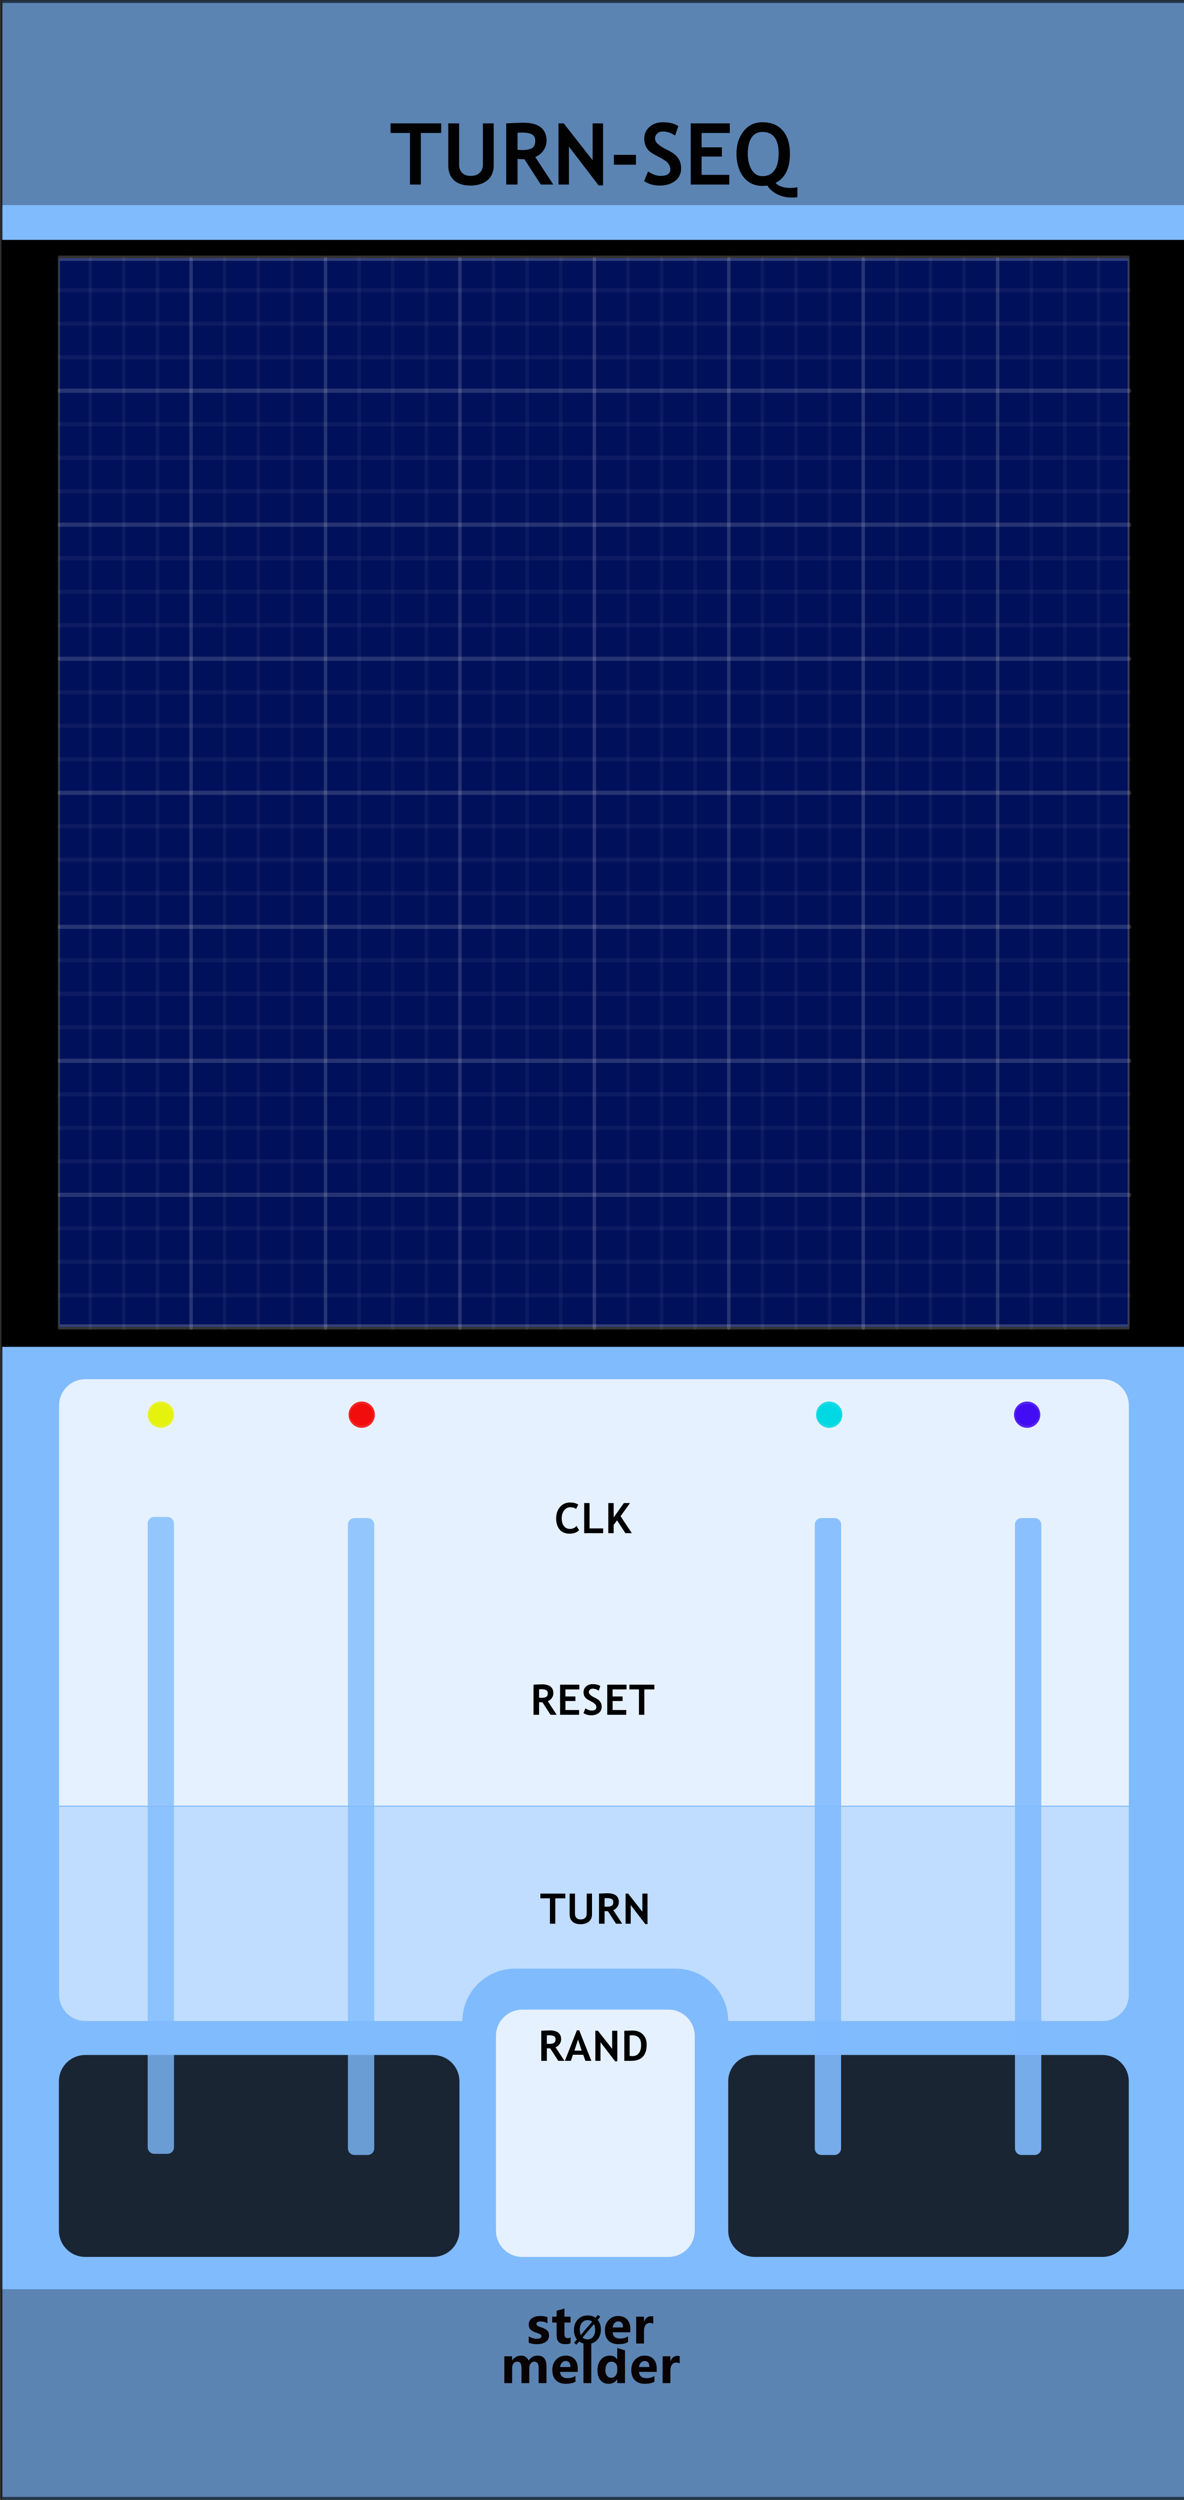 <?xml version="1.0" encoding="UTF-8" standalone="no"?>
<!DOCTYPE svg PUBLIC "-//W3C//DTD SVG 1.1//EN" "http://www.w3.org/Graphics/SVG/1.1/DTD/svg11.dtd">
<svg width="100%" height="100%" viewBox="0 0 180 380" version="1.1" xmlns="http://www.w3.org/2000/svg" xmlns:xlink="http://www.w3.org/1999/xlink" xml:space="preserve" xmlns:serif="http://www.serif.com/" style="fill-rule:evenodd;clip-rule:evenodd;stroke-linecap:round;stroke-linejoin:round;stroke-miterlimit:1.5;">
    <rect x="0" y="0" width="180" height="380" fill="#333333" stroke="none"/>
    <g id="panel" transform="matrix(0.835,0,0,1.043,-803.837,250.623)">
        <g transform="matrix(3.594,0,0,0.959,963,-240.235)">
            <rect x="0" y="0" width="60" height="380" style="fill:rgb(128,187,254);"/>
        </g>
        <g transform="matrix(1.198,0,0,0.959,1034.52,-213.396)">
            <g transform="matrix(13,0,0,13,-0.744,0)">
                <path d="M0.364,-0.603L0.364,0L0.237,0L0.237,-0.603L0.01,-0.603L0.01,-0.715L0.602,-0.715L0.602,-0.603L0.364,-0.603Z" style="fill-rule:nonzero;"/>
            </g>
            <g transform="matrix(13,0,0,13,7.21,0)">
                <path d="M0.073,-0.715L0.2,-0.715L0.2,-0.23C0.2,-0.192 0.212,-0.161 0.235,-0.137C0.259,-0.113 0.291,-0.101 0.332,-0.101C0.378,-0.101 0.414,-0.112 0.439,-0.136C0.465,-0.16 0.478,-0.192 0.478,-0.233L0.478,-0.715L0.604,-0.715L0.604,-0.223C0.604,-0.15 0.58,-0.092 0.531,-0.05C0.481,-0.009 0.415,0.012 0.333,0.012C0.25,0.012 0.186,-0.008 0.141,-0.049C0.096,-0.09 0.073,-0.148 0.073,-0.224L0.073,-0.715Z" style="fill-rule:nonzero;"/>
            </g>
            <g transform="matrix(13,0,0,13,16.02,0)">
                <path d="M0.477,0L0.286,-0.295C0.266,-0.296 0.24,-0.297 0.205,-0.299L0.205,0L0.073,0L0.073,-0.715C0.08,-0.715 0.108,-0.717 0.156,-0.719C0.204,-0.721 0.242,-0.723 0.271,-0.723C0.453,-0.723 0.544,-0.652 0.544,-0.512C0.544,-0.469 0.531,-0.431 0.506,-0.396C0.481,-0.361 0.45,-0.337 0.412,-0.322L0.623,0L0.477,0ZM0.205,-0.605L0.205,-0.406C0.229,-0.404 0.246,-0.403 0.259,-0.403C0.312,-0.403 0.351,-0.411 0.375,-0.426C0.4,-0.441 0.412,-0.47 0.412,-0.513C0.412,-0.548 0.399,-0.573 0.373,-0.587C0.346,-0.601 0.305,-0.608 0.248,-0.608C0.234,-0.608 0.22,-0.607 0.205,-0.605Z" style="fill-rule:nonzero;"/>
            </g>
            <g transform="matrix(13,0,0,13,23.961,0)">
                <path d="M0.542,0.01L0.195,-0.443L0.195,0L0.073,0L0.073,-0.715L0.134,-0.715L0.472,-0.284L0.472,-0.715L0.594,-0.715L0.594,0.01L0.542,0.01Z" style="fill-rule:nonzero;"/>
            </g>
            <g transform="matrix(13,0,0,13,32.638,0)">
                <rect x="0.053" y="-0.347" width="0.258" height="0.115" style="fill-rule:nonzero;"/>
            </g>
            <g transform="matrix(13,0,0,13,37.412,0)">
                <path d="M0.039,-0.04L0.086,-0.153C0.136,-0.118 0.185,-0.101 0.234,-0.101C0.308,-0.101 0.346,-0.127 0.346,-0.179C0.346,-0.203 0.337,-0.226 0.319,-0.249C0.302,-0.271 0.266,-0.295 0.211,-0.323C0.156,-0.351 0.119,-0.373 0.1,-0.391C0.081,-0.409 0.066,-0.43 0.056,-0.454C0.046,-0.479 0.041,-0.506 0.041,-0.535C0.041,-0.59 0.061,-0.636 0.101,-0.673C0.142,-0.709 0.194,-0.728 0.257,-0.728C0.34,-0.728 0.401,-0.712 0.439,-0.681L0.401,-0.572C0.356,-0.604 0.309,-0.62 0.26,-0.62C0.23,-0.62 0.208,-0.612 0.192,-0.596C0.176,-0.581 0.167,-0.561 0.167,-0.536C0.167,-0.495 0.213,-0.452 0.304,-0.408C0.352,-0.385 0.386,-0.363 0.407,-0.344C0.428,-0.324 0.444,-0.301 0.456,-0.275C0.467,-0.248 0.472,-0.219 0.472,-0.187C0.472,-0.129 0.449,-0.081 0.404,-0.044C0.358,-0.007 0.297,0.012 0.22,0.012C0.153,0.012 0.093,-0.005 0.039,-0.04Z" style="fill-rule:nonzero;"/>
            </g>
            <g transform="matrix(13,0,0,13,44.058,0)">
                <path d="M0.2,-0.603L0.2,-0.435L0.437,-0.435L0.437,-0.327L0.2,-0.327L0.2,-0.113L0.524,-0.113L0.524,0L0.073,0L0.073,-0.715L0.53,-0.715L0.53,-0.603L0.2,-0.603Z" style="fill-rule:nonzero;"/>
            </g>
            <g transform="matrix(13,0,0,13,51.453,0)">
                <path d="M0.751,0.148C0.73,0.151 0.708,0.152 0.686,0.152C0.625,0.152 0.57,0.14 0.519,0.115C0.468,0.091 0.428,0.056 0.4,0.012C0.388,0.014 0.368,0.016 0.342,0.016C0.248,0.016 0.174,-0.02 0.12,-0.09C0.066,-0.16 0.039,-0.251 0.039,-0.361C0.039,-0.466 0.067,-0.553 0.122,-0.623C0.177,-0.693 0.25,-0.728 0.342,-0.728C0.445,-0.728 0.524,-0.696 0.58,-0.631C0.636,-0.566 0.664,-0.477 0.664,-0.361C0.664,-0.19 0.608,-0.076 0.496,-0.019C0.532,0.02 0.59,0.04 0.673,0.04C0.703,0.04 0.729,0.036 0.751,0.03L0.751,0.148ZM0.171,-0.361C0.171,-0.286 0.186,-0.224 0.216,-0.173C0.246,-0.123 0.288,-0.098 0.342,-0.098C0.404,-0.098 0.452,-0.121 0.484,-0.167C0.516,-0.213 0.532,-0.278 0.532,-0.361C0.532,-0.53 0.469,-0.615 0.342,-0.615C0.286,-0.615 0.243,-0.592 0.214,-0.547C0.185,-0.502 0.171,-0.44 0.171,-0.361Z" style="fill-rule:nonzero;"/>
            </g>
        </g>
        <g transform="matrix(0.84,0,0,0.84,238.786,16.211)">
            <g transform="matrix(1.198,0,0,0.959,893.633,-224.914)">
                <g transform="matrix(9,0,0,9,64.006,347.267)">
                    <path d="M0.919,0L0.762,0L0.762,-0.308C0.762,-0.391 0.732,-0.432 0.671,-0.432C0.643,-0.432 0.62,-0.42 0.602,-0.395C0.583,-0.369 0.574,-0.339 0.574,-0.303L0.574,0L0.417,0L0.417,-0.312C0.417,-0.392 0.387,-0.432 0.327,-0.432C0.298,-0.432 0.274,-0.42 0.256,-0.396C0.238,-0.372 0.229,-0.341 0.229,-0.301L0.229,0L0.072,0L0.072,-0.54L0.229,-0.54L0.229,-0.456L0.231,-0.456C0.25,-0.486 0.275,-0.51 0.307,-0.528C0.338,-0.545 0.371,-0.553 0.405,-0.553C0.481,-0.553 0.533,-0.519 0.561,-0.451C0.603,-0.519 0.663,-0.553 0.743,-0.553C0.86,-0.553 0.919,-0.481 0.919,-0.335L0.919,0Z" style="fill:rgb(10,1,1);fill-rule:nonzero;"/>
                </g>
                <g transform="matrix(9,0,0,9,72.978,347.267)">
                    <path d="M0.551,-0.226L0.196,-0.226C0.201,-0.142 0.252,-0.1 0.347,-0.1C0.407,-0.1 0.459,-0.115 0.505,-0.144L0.505,-0.028C0.456,-0.001 0.391,0.013 0.312,0.013C0.226,0.013 0.159,-0.011 0.111,-0.06C0.063,-0.108 0.04,-0.176 0.04,-0.262C0.04,-0.348 0.065,-0.419 0.116,-0.472C0.167,-0.526 0.23,-0.553 0.307,-0.553C0.384,-0.553 0.443,-0.53 0.487,-0.484C0.53,-0.437 0.551,-0.374 0.551,-0.292L0.551,-0.226ZM0.404,-0.324C0.404,-0.405 0.372,-0.445 0.306,-0.445C0.279,-0.445 0.255,-0.434 0.234,-0.412C0.214,-0.39 0.201,-0.361 0.195,-0.324L0.404,-0.324Z" style="fill:rgb(10,1,1);fill-rule:nonzero;"/>
                </g>
                <g transform="matrix(9,0,0,9,78.351,347.267)">
                    <rect x="0.069" y="-0.799" width="0.157" height="0.799" style="fill:rgb(10,1,1);fill-rule:nonzero;"/>
                </g>
                <g transform="matrix(9,0,0,9,81.149,347.267)">
                    <path d="M0.593,0L0.436,0L0.436,-0.076L0.433,-0.076C0.395,-0.017 0.339,0.013 0.264,0.013C0.195,0.013 0.141,-0.011 0.1,-0.06C0.06,-0.108 0.04,-0.174 0.04,-0.258C0.04,-0.346 0.062,-0.418 0.108,-0.472C0.153,-0.526 0.212,-0.553 0.286,-0.553C0.356,-0.553 0.405,-0.528 0.433,-0.477L0.436,-0.477L0.438,-0.707L0.593,-0.658L0.593,0ZM0.438,-0.306C0.438,-0.342 0.427,-0.372 0.405,-0.396C0.383,-0.42 0.356,-0.432 0.323,-0.432C0.284,-0.432 0.254,-0.417 0.232,-0.386C0.21,-0.356 0.199,-0.315 0.199,-0.263C0.199,-0.213 0.21,-0.175 0.231,-0.148C0.252,-0.121 0.281,-0.108 0.318,-0.108C0.353,-0.108 0.382,-0.122 0.404,-0.15C0.427,-0.179 0.438,-0.215 0.438,-0.261L0.438,-0.306Z" style="fill:rgb(10,1,1);fill-rule:nonzero;"/>
                </g>
                <g transform="matrix(9,0,0,9,87.265,347.267)">
                    <path d="M0.551,-0.226L0.196,-0.226C0.201,-0.142 0.252,-0.1 0.347,-0.1C0.407,-0.1 0.459,-0.115 0.505,-0.144L0.505,-0.028C0.456,-0.001 0.391,0.013 0.312,0.013C0.226,0.013 0.159,-0.011 0.111,-0.06C0.063,-0.108 0.04,-0.176 0.04,-0.262C0.04,-0.348 0.065,-0.419 0.116,-0.472C0.167,-0.526 0.23,-0.553 0.307,-0.553C0.384,-0.553 0.443,-0.53 0.487,-0.484C0.53,-0.437 0.551,-0.374 0.551,-0.292L0.551,-0.226ZM0.404,-0.324C0.404,-0.405 0.372,-0.445 0.306,-0.445C0.279,-0.445 0.255,-0.434 0.234,-0.412C0.214,-0.39 0.201,-0.361 0.195,-0.324L0.404,-0.324Z" style="fill:rgb(10,1,1);fill-rule:nonzero;"/>
                </g>
                <g transform="matrix(9,0,0,9,92.639,347.267)">
                    <path d="M0.416,-0.397C0.397,-0.408 0.374,-0.414 0.346,-0.414C0.31,-0.414 0.282,-0.4 0.261,-0.373C0.24,-0.345 0.229,-0.308 0.229,-0.26L0.229,0L0.072,0L0.072,-0.54L0.229,-0.54L0.229,-0.438L0.231,-0.438C0.257,-0.512 0.305,-0.549 0.374,-0.549C0.392,-0.549 0.406,-0.547 0.416,-0.543L0.416,-0.397Z" style="fill:rgb(10,1,1);fill-rule:nonzero;"/>
                </g>
            </g>
            <g transform="matrix(1.198,0,0,0.959,893.495,-231.786)">
                <g transform="matrix(9,0,0,9,68.666,347.267)">
                    <path d="M0.058,-0.145C0.112,-0.112 0.165,-0.096 0.216,-0.096C0.281,-0.096 0.314,-0.113 0.314,-0.148C0.314,-0.173 0.287,-0.193 0.233,-0.21C0.166,-0.231 0.12,-0.254 0.095,-0.28C0.07,-0.305 0.058,-0.34 0.058,-0.383C0.058,-0.436 0.079,-0.478 0.122,-0.508C0.165,-0.538 0.221,-0.553 0.291,-0.553C0.34,-0.553 0.388,-0.546 0.434,-0.531L0.434,-0.407C0.392,-0.432 0.346,-0.444 0.295,-0.444C0.27,-0.444 0.25,-0.44 0.235,-0.431C0.22,-0.422 0.212,-0.41 0.212,-0.396C0.212,-0.371 0.235,-0.351 0.28,-0.335C0.329,-0.319 0.366,-0.304 0.39,-0.291C0.415,-0.278 0.434,-0.26 0.447,-0.238C0.459,-0.216 0.466,-0.191 0.466,-0.163C0.466,-0.107 0.444,-0.064 0.399,-0.033C0.354,-0.002 0.295,0.013 0.22,0.013C0.162,0.013 0.107,0.004 0.058,-0.015L0.058,-0.145Z" style="fill:rgb(10,1,1);fill-rule:nonzero;"/>
                </g>
                <g transform="matrix(9,0,0,9,73.244,347.267)">
                    <path d="M0.39,-0.006C0.366,0.007 0.33,0.013 0.282,0.013C0.167,0.013 0.11,-0.047 0.11,-0.167L0.11,-0.422L0.021,-0.422L0.021,-0.54L0.11,-0.54L0.11,-0.659L0.267,-0.704L0.267,-0.54L0.39,-0.54L0.39,-0.422L0.267,-0.422L0.267,-0.195C0.267,-0.137 0.289,-0.108 0.335,-0.108C0.353,-0.108 0.371,-0.114 0.39,-0.124L0.39,-0.006Z" style="fill:rgb(10,1,1);fill-rule:nonzero;"/>
                </g>
                <g transform="matrix(6.6,0,0,6.6,77.105,347.267)">
                    <path d="M0.106,0.032L0.043,-0.021L0.122,-0.115C0.067,-0.183 0.04,-0.268 0.04,-0.368C0.04,-0.487 0.075,-0.584 0.144,-0.658C0.213,-0.732 0.305,-0.769 0.418,-0.769C0.5,-0.769 0.571,-0.748 0.63,-0.706L0.698,-0.785L0.761,-0.733L0.689,-0.65C0.748,-0.581 0.778,-0.493 0.778,-0.384C0.778,-0.266 0.743,-0.17 0.674,-0.097C0.605,-0.023 0.516,0.013 0.406,0.013C0.32,0.013 0.246,-0.011 0.182,-0.059L0.106,0.032ZM0.54,-0.6C0.506,-0.628 0.463,-0.642 0.413,-0.642C0.349,-0.642 0.297,-0.617 0.258,-0.569C0.218,-0.52 0.199,-0.455 0.199,-0.375C0.199,-0.319 0.208,-0.273 0.227,-0.234L0.54,-0.6ZM0.275,-0.165C0.311,-0.131 0.356,-0.114 0.409,-0.114C0.473,-0.114 0.524,-0.137 0.563,-0.184C0.601,-0.231 0.62,-0.294 0.62,-0.374C0.62,-0.435 0.61,-0.488 0.588,-0.533L0.275,-0.165Z" style="fill-rule:nonzero;"/>
                </g>
                <g transform="matrix(9,0,0,9,82.605,347.267)">
                    <path d="M0.551,-0.226L0.196,-0.226C0.201,-0.142 0.252,-0.1 0.347,-0.1C0.407,-0.1 0.459,-0.115 0.505,-0.144L0.505,-0.028C0.456,-0.001 0.391,0.013 0.312,0.013C0.226,0.013 0.159,-0.011 0.111,-0.06C0.063,-0.108 0.04,-0.176 0.04,-0.262C0.04,-0.348 0.065,-0.419 0.116,-0.472C0.167,-0.526 0.23,-0.553 0.307,-0.553C0.384,-0.553 0.443,-0.53 0.487,-0.484C0.53,-0.437 0.551,-0.374 0.551,-0.292L0.551,-0.226ZM0.404,-0.324C0.404,-0.405 0.372,-0.445 0.306,-0.445C0.279,-0.445 0.255,-0.434 0.234,-0.412C0.214,-0.39 0.201,-0.361 0.195,-0.324L0.404,-0.324Z" style="fill:rgb(10,1,1);fill-rule:nonzero;"/>
                </g>
                <g transform="matrix(9,0,0,9,87.979,347.267)">
                    <path d="M0.416,-0.397C0.397,-0.408 0.374,-0.414 0.346,-0.414C0.31,-0.414 0.282,-0.4 0.261,-0.373C0.24,-0.345 0.229,-0.308 0.229,-0.26L0.229,0L0.072,0L0.072,-0.54L0.229,-0.54L0.229,-0.438L0.231,-0.438C0.257,-0.512 0.305,-0.549 0.374,-0.549C0.392,-0.549 0.406,-0.547 0.416,-0.543L0.416,-0.397Z" style="fill:rgb(10,1,1);fill-rule:nonzero;"/>
                </g>
            </g>
        </g>
        <g transform="matrix(1.275,0,0,1.818,1001.3,-538.329)">
            <rect x="-30.034" y="347.456" width="169.102" height="16.91" style="fill:rgb(4,4,4);fill-opacity:0.3;"/>
        </g>
        <g transform="matrix(1.275,0,0,1.763,1001.3,-852.772)">
            <rect x="-30.034" y="347.456" width="169.102" height="16.91" style="fill:rgb(4,4,4);fill-opacity:0.3;"/>
        </g>
        <g transform="matrix(9.628,0,0,25.566,603.026,-292.473)">
            <rect x="37.388" y="2.043" width="22.397" height="14.247" style="fill:none;stroke:black;stroke-opacity:0.6;stroke-width:0.03px;"/>
        </g>
        <g transform="matrix(1.072,0,0,1.099,1089.79,-3.357)">
            <path d="M73.138,60.413C73.138,58.487 71.134,56.924 68.666,56.924L9.578,56.924C7.11,56.924 5.107,58.487 5.107,60.413L5.107,80.215C5.107,82.14 7.11,83.704 9.578,83.704L68.666,83.704C71.134,83.704 73.138,82.14 73.138,80.215L73.138,60.413Z" style="fill-opacity:0.8;"/>
        </g>
        <g transform="matrix(1.072,0,0,1.099,967.928,-3.357)">
            <path d="M73.138,60.413C73.138,58.487 71.134,56.924 68.666,56.924L9.578,56.924C7.11,56.924 5.107,58.487 5.107,60.413L5.107,80.215C5.107,82.14 7.11,83.704 9.578,83.704L68.666,83.704C71.134,83.704 73.138,82.14 73.138,80.215L73.138,60.413Z" style="fill-opacity:0.8;"/>
        </g>
        <g transform="matrix(2.863,0,0,2.321,958.813,-171.411)">
            <path d="M73.138,58.575C73.138,57.664 72.388,56.924 71.464,56.924L6.781,56.924C5.857,56.924 5.107,57.664 5.107,58.575L5.107,83.704L73.138,83.704L73.138,58.575Z" style="fill:white;fill-opacity:0.8;"/>
        </g>
        <g transform="matrix(0.532,0,0,1.346,1050.26,-24.03)">
            <path d="M73.138,59.773C73.138,58.2 69.099,56.924 64.125,56.924L14.12,56.924C9.145,56.924 5.107,58.2 5.107,59.773L5.107,80.855C5.107,82.427 9.145,83.704 14.12,83.704L64.125,83.704C69.099,83.704 73.138,82.427 73.138,80.855L73.138,59.773Z" style="fill:white;fill-opacity:0.8;"/>
        </g>
        <g transform="matrix(1.198,0,0,0.959,963,-240.235)">
            <path d="M171.291,274.508L171.291,303.076C171.291,305.284 169.498,307.076 167.291,307.076L110.403,307.076C110.382,302.679 106.806,299.115 102.403,299.115L77.995,299.115C73.593,299.115 70.017,302.679 69.996,307.076L12.709,307.076C10.502,307.076 8.709,305.284 8.709,303.076L8.709,274.508L171.291,274.508Z" style="fill:white;fill-opacity:0.5;"/>
        </g>
        <g transform="matrix(1.054,0,0,0.782,948.978,-246.628)">
            <rect x="13.307" y="52.812" width="204.647" height="206.298"/>
        </g>
        <g transform="matrix(2.863,0,0,5.816,958.78,-533.727)">
            <rect x="5.107" y="56.924" width="68.031" height="26.78" style="fill:rgb(0,16,90);stroke:white;stroke-opacity:0.2;stroke-width:0.13px;stroke-linecap:butt;stroke-miterlimit:1.414;"/>
        </g>
        <g transform="matrix(0.672,0,0,0.645,864.26,-233.077)">
            <path d="M162.555,167.946L452.499,167.946" style="fill:none;stroke:white;stroke-opacity:0.15;stroke-width:0.95px;stroke-linecap:butt;"/>
        </g>
        <g transform="matrix(0.672,0,0,0.645,864.26,-237.96)">
            <path d="M162.555,167.946L452.499,167.946" style="fill:none;stroke:white;stroke-opacity:0.05;stroke-width:0.95px;stroke-linecap:butt;"/>
        </g>
        <g transform="matrix(0.672,0,0,0.645,864.26,-247.725)">
            <path d="M162.555,167.946L452.499,167.946" style="fill:none;stroke:white;stroke-opacity:0.05;stroke-width:0.95px;stroke-linecap:butt;"/>
        </g>
        <g transform="matrix(0.672,0,0,0.645,864.26,-257.491)">
            <path d="M162.555,167.946L452.499,167.946" style="fill:none;stroke:white;stroke-opacity:0.05;stroke-width:0.95px;stroke-linecap:butt;"/>
        </g>
        <g transform="matrix(0.672,0,0,0.645,864.26,-267.256)">
            <path d="M162.555,167.946L452.499,167.946" style="fill:none;stroke:white;stroke-opacity:0.05;stroke-width:0.95px;stroke-linecap:butt;"/>
        </g>
        <g transform="matrix(0.672,0,0,0.645,864.26,-277.022)">
            <path d="M162.555,167.946L452.499,167.946" style="fill:none;stroke:white;stroke-opacity:0.05;stroke-width:0.95px;stroke-linecap:butt;"/>
        </g>
        <g transform="matrix(0.672,0,0,0.645,864.26,-286.787)">
            <path d="M162.555,167.946L452.499,167.946" style="fill:none;stroke:white;stroke-opacity:0.05;stroke-width:0.95px;stroke-linecap:butt;"/>
        </g>
        <g transform="matrix(0.672,0,0,0.645,864.26,-296.553)">
            <path d="M162.555,167.946L452.499,167.946" style="fill:none;stroke:white;stroke-opacity:0.05;stroke-width:0.95px;stroke-linecap:butt;"/>
        </g>
        <g transform="matrix(0.672,0,0,0.645,864.26,-306.318)">
            <path d="M162.555,167.946L452.499,167.946" style="fill:none;stroke:white;stroke-opacity:0.05;stroke-width:0.95px;stroke-linecap:butt;"/>
        </g>
        <g transform="matrix(0.672,0,0,0.645,864.26,-228.194)">
            <path d="M162.555,167.946L452.499,167.946" style="fill:none;stroke:white;stroke-opacity:0.05;stroke-width:0.95px;stroke-linecap:butt;"/>
        </g>
        <g transform="matrix(0.672,0,0,0.645,864.26,-218.429)">
            <path d="M162.555,167.946L452.499,167.946" style="fill:none;stroke:white;stroke-opacity:0.05;stroke-width:0.95px;stroke-linecap:butt;"/>
        </g>
        <g transform="matrix(0.672,0,0,0.645,864.26,-208.664)">
            <path d="M162.555,167.946L452.499,167.946" style="fill:none;stroke:white;stroke-opacity:0.05;stroke-width:0.95px;stroke-linecap:butt;"/>
        </g>
        <g transform="matrix(0.672,0,0,0.645,864.26,-198.898)">
            <path d="M162.555,167.946L452.499,167.946" style="fill:none;stroke:white;stroke-opacity:0.05;stroke-width:0.95px;stroke-linecap:butt;"/>
        </g>
        <g transform="matrix(0.672,0,0,0.645,864.26,-189.133)">
            <path d="M162.555,167.946L452.499,167.946" style="fill:none;stroke:white;stroke-opacity:0.05;stroke-width:0.95px;stroke-linecap:butt;"/>
        </g>
        <g transform="matrix(0.672,0,0,0.645,864.26,-179.367)">
            <path d="M162.555,167.946L452.499,167.946" style="fill:none;stroke:white;stroke-opacity:0.05;stroke-width:0.95px;stroke-linecap:butt;"/>
        </g>
        <g transform="matrix(0.672,0,0,0.645,864.26,-169.602)">
            <path d="M162.555,167.946L452.499,167.946" style="fill:none;stroke:white;stroke-opacity:0.05;stroke-width:0.95px;stroke-linecap:butt;"/>
        </g>
        <g transform="matrix(0.672,0,0,0.645,864.26,-159.836)">
            <path d="M162.555,167.946L452.499,167.946" style="fill:none;stroke:white;stroke-opacity:0.05;stroke-width:0.95px;stroke-linecap:butt;"/>
        </g>
        <g transform="matrix(0.672,0,0,0.645,864.26,-213.546)">
            <path d="M162.555,167.946L452.499,167.946" style="fill:none;stroke:white;stroke-opacity:0.15;stroke-width:0.95px;stroke-linecap:butt;"/>
        </g>
        <g transform="matrix(0.672,0,0,0.645,864.26,-194.015)">
            <path d="M162.555,167.946L452.499,167.946" style="fill:none;stroke:white;stroke-opacity:0.15;stroke-width:0.95px;stroke-linecap:butt;"/>
        </g>
        <g transform="matrix(0.672,0,0,0.645,864.26,-203.781)">
            <path d="M162.555,167.946L452.499,167.946" style="fill:none;stroke:white;stroke-opacity:0.05;stroke-width:0.95px;stroke-linecap:butt;"/>
        </g>
        <g transform="matrix(0.672,0,0,0.645,864.26,-223.312)">
            <path d="M162.555,167.946L452.499,167.946" style="fill:none;stroke:white;stroke-opacity:0.05;stroke-width:0.95px;stroke-linecap:butt;"/>
        </g>
        <g transform="matrix(0.672,0,0,0.645,864.26,-242.843)">
            <path d="M162.555,167.946L452.499,167.946" style="fill:none;stroke:white;stroke-opacity:0.05;stroke-width:0.95px;stroke-linecap:butt;"/>
        </g>
        <g transform="matrix(0.672,0,0,0.645,864.26,-262.374)">
            <path d="M162.555,167.946L452.499,167.946" style="fill:none;stroke:white;stroke-opacity:0.05;stroke-width:0.95px;stroke-linecap:butt;"/>
        </g>
        <g transform="matrix(0.672,0,0,0.645,864.26,-281.904)">
            <path d="M162.555,167.946L452.499,167.946" style="fill:none;stroke:white;stroke-opacity:0.05;stroke-width:0.95px;stroke-linecap:butt;"/>
        </g>
        <g transform="matrix(0.672,0,0,0.645,864.26,-301.435)">
            <path d="M162.555,167.946L452.499,167.946" style="fill:none;stroke:white;stroke-opacity:0.05;stroke-width:0.95px;stroke-linecap:butt;"/>
        </g>
        <g transform="matrix(0.672,0,0,0.645,864.26,-164.719)">
            <path d="M162.555,167.946L452.499,167.946" style="fill:none;stroke:white;stroke-opacity:0.05;stroke-width:0.95px;stroke-linecap:butt;"/>
        </g>
        <g transform="matrix(0.672,0,0,0.645,864.26,-184.25)">
            <path d="M162.555,167.946L452.499,167.946" style="fill:none;stroke:white;stroke-opacity:0.05;stroke-width:0.95px;stroke-linecap:butt;"/>
        </g>
        <g transform="matrix(0.672,0,0,0.645,864.26,-174.485)">
            <path d="M162.555,167.946L452.499,167.946" style="fill:none;stroke:white;stroke-opacity:0.15;stroke-width:0.95px;stroke-linecap:butt;"/>
        </g>
        <g transform="matrix(0.672,0,0,0.645,864.26,-252.608)">
            <path d="M162.555,167.946L452.499,167.946" style="fill:none;stroke:white;stroke-opacity:0.15;stroke-width:0.95px;stroke-linecap:butt;"/>
        </g>
        <g transform="matrix(0.672,0,0,0.645,864.26,-272.139)">
            <path d="M162.555,167.946L452.499,167.946" style="fill:none;stroke:white;stroke-opacity:0.15;stroke-width:0.95px;stroke-linecap:butt;"/>
        </g>
        <g transform="matrix(0.672,0,0,0.645,864.26,-291.67)">
            <path d="M162.555,167.946L452.499,167.946" style="fill:none;stroke:white;stroke-opacity:0.15;stroke-width:0.95px;stroke-linecap:butt;"/>
        </g>
        <g transform="matrix(0.672,0,0,0.645,867.04,-293.867)">
            <path d="M294.25,141.591L294.25,383.101" style="fill:none;stroke:white;stroke-opacity:0.05;stroke-width:0.95px;stroke-linecap:butt;"/>
        </g>
        <g transform="matrix(0.672,0,0,0.645,879.278,-293.867)">
            <path d="M294.25,141.591L294.25,383.101" style="fill:none;stroke:white;stroke-opacity:0.05;stroke-width:0.95px;stroke-linecap:butt;"/>
        </g>
        <g transform="matrix(0.672,0,0,0.645,903.754,-293.867)">
            <path d="M294.25,141.591L294.25,383.101" style="fill:none;stroke:white;stroke-opacity:0.05;stroke-width:0.95px;stroke-linecap:butt;"/>
        </g>
        <g transform="matrix(0.672,0,0,0.645,928.229,-293.867)">
            <path d="M294.25,141.591L294.25,383.101" style="fill:none;stroke:white;stroke-opacity:0.05;stroke-width:0.95px;stroke-linecap:butt;"/>
        </g>
        <g transform="matrix(0.672,0,0,0.645,952.705,-293.867)">
            <path d="M294.25,141.591L294.25,383.101" style="fill:none;stroke:white;stroke-opacity:0.05;stroke-width:0.95px;stroke-linecap:butt;"/>
        </g>
        <g transform="matrix(0.672,0,0,0.645,854.802,-293.867)">
            <path d="M294.25,141.591L294.25,383.101" style="fill:none;stroke:white;stroke-opacity:0.05;stroke-width:0.95px;stroke-linecap:butt;"/>
        </g>
        <g transform="matrix(0.672,0,0,0.645,830.326,-293.867)">
            <path d="M294.25,141.591L294.25,383.101" style="fill:none;stroke:white;stroke-opacity:0.05;stroke-width:0.95px;stroke-linecap:butt;"/>
        </g>
        <g transform="matrix(0.672,0,0,0.645,805.85,-293.867)">
            <path d="M294.25,141.591L294.25,383.101" style="fill:none;stroke:white;stroke-opacity:0.05;stroke-width:0.95px;stroke-linecap:butt;"/>
        </g>
        <g transform="matrix(0.672,0,0,0.645,781.374,-293.867)">
            <path d="M294.25,141.591L294.25,383.101" style="fill:none;stroke:white;stroke-opacity:0.05;stroke-width:0.95px;stroke-linecap:butt;"/>
        </g>
        <g transform="matrix(0.672,0,0,0.645,891.516,-293.867)">
            <path d="M294.25,141.591L294.25,383.101" style="fill:none;stroke:white;stroke-opacity:0.05;stroke-width:0.95px;stroke-linecap:butt;"/>
        </g>
        <g transform="matrix(0.672,0,0,0.645,915.992,-293.867)">
            <path d="M294.25,141.591L294.25,383.101" style="fill:none;stroke:white;stroke-opacity:0.05;stroke-width:0.95px;stroke-linecap:butt;"/>
        </g>
        <g transform="matrix(0.672,0,0,0.645,940.467,-293.863)">
            <path d="M294.25,141.591L294.25,383.101" style="fill:none;stroke:white;stroke-opacity:0.05;stroke-width:0.95px;stroke-linecap:butt;"/>
        </g>
        <g transform="matrix(0.672,0,0,0.645,793.612,-293.863)">
            <path d="M294.25,141.591L294.25,383.101" style="fill:none;stroke:white;stroke-opacity:0.05;stroke-width:0.95px;stroke-linecap:butt;"/>
        </g>
        <g transform="matrix(0.672,0,0,0.645,842.564,-293.867)">
            <path d="M294.25,141.591L294.25,383.101" style="fill:none;stroke:white;stroke-opacity:0.05;stroke-width:0.95px;stroke-linecap:butt;"/>
        </g>
        <g transform="matrix(0.672,0,0,0.645,818.088,-293.867)">
            <path d="M294.25,141.591L294.25,383.101" style="fill:none;stroke:white;stroke-opacity:0.05;stroke-width:0.95px;stroke-linecap:butt;"/>
        </g>
        <g transform="matrix(0.672,0,0,0.645,873.159,-293.867)">
            <path d="M294.25,141.591L294.25,383.101" style="fill:none;stroke:white;stroke-opacity:0.15;stroke-width:0.95px;stroke-linecap:butt;"/>
        </g>
        <g transform="matrix(0.672,0,0,0.645,885.397,-293.867)">
            <path d="M294.25,141.591L294.25,383.101" style="fill:none;stroke:white;stroke-opacity:0.05;stroke-width:0.95px;stroke-linecap:butt;"/>
        </g>
        <g transform="matrix(0.672,0,0,0.645,909.873,-293.867)">
            <path d="M294.25,141.591L294.25,383.101" style="fill:none;stroke:white;stroke-opacity:0.05;stroke-width:0.95px;stroke-linecap:butt;"/>
        </g>
        <g transform="matrix(0.672,0,0,0.645,934.348,-293.867)">
            <path d="M294.25,141.591L294.25,383.101" style="fill:none;stroke:white;stroke-opacity:0.05;stroke-width:0.95px;stroke-linecap:butt;"/>
        </g>
        <g transform="matrix(0.672,0,0,0.645,958.824,-293.867)">
            <path d="M294.25,141.591L294.25,383.101" style="fill:none;stroke:white;stroke-opacity:0.05;stroke-width:0.95px;stroke-linecap:butt;"/>
        </g>
        <g transform="matrix(0.672,0,0,0.645,964.943,-293.867)">
            <path d="M294.25,141.591L294.25,383.101" style="fill:none;stroke:white;stroke-opacity:0.05;stroke-width:0.95px;stroke-linecap:butt;"/>
        </g>
        <g transform="matrix(0.672,0,0,0.645,860.921,-293.867)">
            <path d="M294.25,141.591L294.25,383.101" style="fill:none;stroke:white;stroke-opacity:0.05;stroke-width:0.95px;stroke-linecap:butt;"/>
        </g>
        <g transform="matrix(0.672,0,0,0.645,836.445,-293.867)">
            <path d="M294.25,141.591L294.25,383.101" style="fill:none;stroke:white;stroke-opacity:0.05;stroke-width:0.95px;stroke-linecap:butt;"/>
        </g>
        <g transform="matrix(0.672,0,0,0.645,811.969,-293.867)">
            <path d="M294.25,141.591L294.25,383.101" style="fill:none;stroke:white;stroke-opacity:0.05;stroke-width:0.95px;stroke-linecap:butt;"/>
        </g>
        <g transform="matrix(0.672,0,0,0.645,787.493,-293.867)">
            <path d="M294.25,141.591L294.25,383.101" style="fill:none;stroke:white;stroke-opacity:0.05;stroke-width:0.95px;stroke-linecap:butt;"/>
        </g>
        <g transform="matrix(0.672,0,0,0.645,897.635,-293.867)">
            <path d="M294.25,141.591L294.25,383.101" style="fill:none;stroke:white;stroke-opacity:0.15;stroke-width:0.95px;stroke-linecap:butt;"/>
        </g>
        <g transform="matrix(0.672,0,0,0.645,922.11,-293.867)">
            <path d="M294.25,141.591L294.25,383.101" style="fill:none;stroke:white;stroke-opacity:0.15;stroke-width:0.95px;stroke-linecap:butt;"/>
        </g>
        <g transform="matrix(0.672,0,0,0.645,946.586,-293.863)">
            <path d="M294.25,141.591L294.25,383.101" style="fill:none;stroke:white;stroke-opacity:0.15;stroke-width:0.95px;stroke-linecap:butt;"/>
        </g>
        <g transform="matrix(0.672,0,0,0.645,799.731,-293.863)">
            <path d="M294.25,141.591L294.25,383.101" style="fill:none;stroke:white;stroke-opacity:0.15;stroke-width:0.95px;stroke-linecap:butt;"/>
        </g>
        <g transform="matrix(0.672,0,0,0.645,848.683,-293.867)">
            <path d="M294.25,141.591L294.25,383.101" style="fill:none;stroke:white;stroke-opacity:0.15;stroke-width:0.95px;stroke-linecap:butt;"/>
        </g>
        <g transform="matrix(0.672,0,0,0.645,824.207,-293.867)">
            <path d="M294.25,141.591L294.25,383.101" style="fill:none;stroke:white;stroke-opacity:0.15;stroke-width:0.95px;stroke-linecap:butt;"/>
        </g>
        <g transform="matrix(1.675,0,0,0.356,951.034,-42.58)">
            <path d="M25.865,68.325C25.865,66.84 25.544,65.635 25.149,65.635L23.719,65.635C23.324,65.635 23.004,66.84 23.004,68.325L23.004,323.688C23.004,325.172 23.324,326.377 23.719,326.377L25.149,326.377C25.544,326.377 25.865,325.172 25.865,323.688L25.865,68.325Z" style="fill:rgb(128,187,254);fill-opacity:0.8;"/>
        </g>
        <g transform="matrix(1.675,0,0,0.356,1108.94,-42.413)">
            <path d="M25.865,68.325C25.865,66.84 25.544,65.635 25.149,65.635L23.719,65.635C23.324,65.635 23.004,66.84 23.004,68.325L23.004,323.688C23.004,325.172 23.324,326.377 23.719,326.377L25.149,326.377C25.544,326.377 25.865,325.172 25.865,323.688L25.865,68.325Z" style="fill:rgb(128,187,254);fill-opacity:0.9;"/>
        </g>
        <g transform="matrix(1.675,0,0,0.356,987.489,-42.413)">
            <path d="M25.865,68.325C25.865,66.84 25.544,65.635 25.149,65.635L23.719,65.635C23.324,65.635 23.004,66.84 23.004,68.325L23.004,323.688C23.004,325.172 23.324,326.377 23.719,326.377L25.149,326.377C25.544,326.377 25.865,325.172 25.865,323.688L25.865,68.325Z" style="fill:rgb(128,187,254);fill-opacity:0.8;"/>
        </g>
        <g transform="matrix(1.675,0,0,0.356,1072.49,-42.413)">
            <path d="M25.865,68.325C25.865,66.84 25.544,65.635 25.149,65.635L23.719,65.635C23.324,65.635 23.004,66.84 23.004,68.325L23.004,323.688C23.004,325.172 23.324,326.377 23.719,326.377L25.149,326.377C25.544,326.377 25.865,325.172 25.865,323.688L25.865,68.325Z" style="fill:rgb(128,187,254);fill-opacity:0.9;"/>
        </g>
        <g transform="matrix(1.198,0,0,0.959,1021.17,-40.142)">
            <g transform="matrix(6.4,0,0,6.4,31.792,51.892)">
                <path d="M0.477,0L0.286,-0.295C0.266,-0.296 0.24,-0.297 0.205,-0.299L0.205,0L0.073,0L0.073,-0.715C0.08,-0.715 0.108,-0.717 0.156,-0.719C0.204,-0.721 0.242,-0.723 0.271,-0.723C0.453,-0.723 0.544,-0.652 0.544,-0.512C0.544,-0.469 0.531,-0.431 0.506,-0.396C0.481,-0.361 0.45,-0.337 0.412,-0.322L0.623,0L0.477,0ZM0.205,-0.605L0.205,-0.406C0.229,-0.404 0.246,-0.403 0.259,-0.403C0.312,-0.403 0.351,-0.411 0.375,-0.426C0.4,-0.441 0.412,-0.47 0.412,-0.513C0.412,-0.548 0.399,-0.573 0.373,-0.587C0.346,-0.601 0.305,-0.608 0.248,-0.608C0.234,-0.608 0.22,-0.607 0.205,-0.605Z" style="fill-rule:nonzero;"/>
            </g>
            <g transform="matrix(6.4,0,0,6.4,35.83,51.892)">
                <path d="M0.2,-0.603L0.2,-0.435L0.437,-0.435L0.437,-0.327L0.2,-0.327L0.2,-0.113L0.524,-0.113L0.524,0L0.073,0L0.073,-0.715L0.53,-0.715L0.53,-0.603L0.2,-0.603Z" style="fill-rule:nonzero;"/>
            </g>
            <g transform="matrix(6.4,0,0,6.4,39.598,51.892)">
                <path d="M0.039,-0.04L0.086,-0.153C0.136,-0.118 0.185,-0.101 0.234,-0.101C0.308,-0.101 0.346,-0.127 0.346,-0.179C0.346,-0.203 0.337,-0.226 0.319,-0.249C0.302,-0.271 0.266,-0.295 0.211,-0.323C0.156,-0.351 0.119,-0.373 0.1,-0.391C0.081,-0.409 0.066,-0.43 0.056,-0.454C0.046,-0.479 0.041,-0.506 0.041,-0.535C0.041,-0.59 0.061,-0.636 0.101,-0.673C0.142,-0.709 0.194,-0.728 0.257,-0.728C0.34,-0.728 0.401,-0.712 0.439,-0.681L0.401,-0.572C0.356,-0.604 0.309,-0.62 0.26,-0.62C0.23,-0.62 0.208,-0.612 0.192,-0.596C0.176,-0.581 0.167,-0.561 0.167,-0.536C0.167,-0.495 0.213,-0.452 0.304,-0.408C0.352,-0.385 0.386,-0.363 0.407,-0.344C0.428,-0.324 0.444,-0.301 0.456,-0.275C0.467,-0.248 0.472,-0.219 0.472,-0.187C0.472,-0.129 0.449,-0.081 0.404,-0.044C0.358,-0.007 0.297,0.012 0.22,0.012C0.153,0.012 0.093,-0.005 0.039,-0.04Z" style="fill-rule:nonzero;"/>
            </g>
            <g transform="matrix(6.4,0,0,6.4,42.998,51.892)">
                <path d="M0.2,-0.603L0.2,-0.435L0.437,-0.435L0.437,-0.327L0.2,-0.327L0.2,-0.113L0.524,-0.113L0.524,0L0.073,0L0.073,-0.715L0.53,-0.715L0.53,-0.603L0.2,-0.603Z" style="fill-rule:nonzero;"/>
            </g>
            <g transform="matrix(6.4,0,0,6.4,46.767,51.892)">
                <path d="M0.364,-0.603L0.364,0L0.237,0L0.237,-0.603L0.01,-0.603L0.01,-0.715L0.602,-0.715L0.602,-0.603L0.364,-0.603Z" style="fill-rule:nonzero;"/>
            </g>
        </g>
        <g transform="matrix(1.198,0,0,0.959,1021.66,-9.695)">
            <g transform="matrix(6.4,0,0,6.4,32.828,51.892)">
                <path d="M0.364,-0.603L0.364,0L0.237,0L0.237,-0.603L0.01,-0.603L0.01,-0.715L0.602,-0.715L0.602,-0.603L0.364,-0.603Z" style="fill-rule:nonzero;"/>
            </g>
            <g transform="matrix(6.4,0,0,6.4,36.872,51.892)">
                <path d="M0.073,-0.715L0.2,-0.715L0.2,-0.23C0.2,-0.192 0.212,-0.161 0.235,-0.137C0.259,-0.113 0.291,-0.101 0.332,-0.101C0.378,-0.101 0.414,-0.112 0.439,-0.136C0.465,-0.16 0.478,-0.192 0.478,-0.233L0.478,-0.715L0.604,-0.715L0.604,-0.223C0.604,-0.15 0.58,-0.092 0.531,-0.05C0.481,-0.009 0.415,0.012 0.333,0.012C0.25,0.012 0.186,-0.008 0.141,-0.049C0.096,-0.09 0.073,-0.148 0.073,-0.224L0.073,-0.715Z" style="fill-rule:nonzero;"/>
            </g>
            <g transform="matrix(6.4,0,0,6.4,41.337,51.892)">
                <path d="M0.477,0L0.286,-0.295C0.266,-0.296 0.24,-0.297 0.205,-0.299L0.205,0L0.073,0L0.073,-0.715C0.08,-0.715 0.108,-0.717 0.156,-0.719C0.204,-0.721 0.242,-0.723 0.271,-0.723C0.453,-0.723 0.544,-0.652 0.544,-0.512C0.544,-0.469 0.531,-0.431 0.506,-0.396C0.481,-0.361 0.45,-0.337 0.412,-0.322L0.623,0L0.477,0ZM0.205,-0.605L0.205,-0.406C0.229,-0.404 0.246,-0.403 0.259,-0.403C0.312,-0.403 0.351,-0.411 0.375,-0.426C0.4,-0.441 0.412,-0.47 0.412,-0.513C0.412,-0.548 0.399,-0.573 0.373,-0.587C0.346,-0.601 0.305,-0.608 0.248,-0.608C0.234,-0.608 0.22,-0.607 0.205,-0.605Z" style="fill-rule:nonzero;"/>
            </g>
            <g transform="matrix(6.4,0,0,6.4,45.374,51.892)">
                <path d="M0.542,0.01L0.195,-0.443L0.195,0L0.073,0L0.073,-0.715L0.134,-0.715L0.472,-0.284L0.472,-0.715L0.594,-0.715L0.594,0.01L0.542,0.01Z" style="fill-rule:nonzero;"/>
            </g>
        </g>
        <g transform="matrix(1.198,0,0,0.959,1021.29,10.293)">
            <g transform="matrix(6.4,0,0,6.4,32.872,51.892)">
                <path d="M0.477,0L0.286,-0.295C0.266,-0.296 0.24,-0.297 0.205,-0.299L0.205,0L0.073,0L0.073,-0.715C0.08,-0.715 0.108,-0.717 0.156,-0.719C0.204,-0.721 0.242,-0.723 0.271,-0.723C0.453,-0.723 0.544,-0.652 0.544,-0.512C0.544,-0.469 0.531,-0.431 0.506,-0.396C0.481,-0.361 0.45,-0.337 0.412,-0.322L0.623,0L0.477,0ZM0.205,-0.605L0.205,-0.406C0.229,-0.404 0.246,-0.403 0.259,-0.403C0.312,-0.403 0.351,-0.411 0.375,-0.426C0.4,-0.441 0.412,-0.47 0.412,-0.513C0.412,-0.548 0.399,-0.573 0.373,-0.587C0.346,-0.601 0.305,-0.608 0.248,-0.608C0.234,-0.608 0.22,-0.607 0.205,-0.605Z" style="fill-rule:nonzero;"/>
            </g>
            <g transform="matrix(6.4,0,0,6.4,36.909,51.892)">
                <path d="M0.491,0L0.438,-0.145L0.193,-0.145L0.144,0L0.002,0L0.288,-0.725L0.343,-0.725L0.631,0L0.491,0ZM0.315,-0.506L0.229,-0.242L0.401,-0.242L0.315,-0.506Z" style="fill-rule:nonzero;"/>
            </g>
            <g transform="matrix(6.4,0,0,6.4,41.09,51.892)">
                <path d="M0.542,0.01L0.195,-0.443L0.195,0L0.073,0L0.073,-0.715L0.134,-0.715L0.472,-0.284L0.472,-0.715L0.594,-0.715L0.594,0.01L0.542,0.01Z" style="fill-rule:nonzero;"/>
            </g>
            <g transform="matrix(6.4,0,0,6.4,45.49,51.892)">
                <path d="M0.232,0L0.073,0L0.073,-0.715C0.174,-0.718 0.238,-0.72 0.264,-0.72C0.368,-0.72 0.451,-0.69 0.512,-0.629C0.573,-0.568 0.604,-0.487 0.604,-0.386C0.604,-0.129 0.48,0 0.232,0ZM0.2,-0.604L0.2,-0.116C0.221,-0.114 0.243,-0.113 0.267,-0.113C0.331,-0.113 0.381,-0.136 0.417,-0.183C0.454,-0.229 0.472,-0.294 0.472,-0.378C0.472,-0.531 0.401,-0.607 0.258,-0.607C0.245,-0.607 0.225,-0.606 0.2,-0.604Z" style="fill-rule:nonzero;"/>
            </g>
        </g>
        <g transform="matrix(1.198,0,0,0.959,1021.22,-66.612)">
            <g transform="matrix(6.4,0,0,6.4,35.408,51.892)">
                <path d="M0.563,-0.677L0.511,-0.572C0.483,-0.601 0.437,-0.615 0.375,-0.615C0.315,-0.615 0.266,-0.59 0.228,-0.54C0.19,-0.49 0.171,-0.427 0.171,-0.35C0.171,-0.274 0.189,-0.213 0.224,-0.168C0.259,-0.123 0.306,-0.101 0.365,-0.101C0.433,-0.101 0.485,-0.125 0.523,-0.173L0.583,-0.07C0.531,-0.015 0.455,0.012 0.355,0.012C0.255,0.012 0.177,-0.021 0.122,-0.086C0.067,-0.152 0.039,-0.242 0.039,-0.355C0.039,-0.461 0.07,-0.55 0.131,-0.621C0.192,-0.692 0.271,-0.728 0.367,-0.728C0.449,-0.728 0.514,-0.711 0.563,-0.677Z" style="fill-rule:nonzero;"/>
            </g>
            <g transform="matrix(6.4,0,0,6.4,39.451,51.892)">
                <path d="M0.073,0L0.073,-0.715L0.2,-0.715L0.2,-0.113L0.523,-0.113L0.523,0L0.073,0Z" style="fill-rule:nonzero;"/>
            </g>
            <g transform="matrix(6.4,0,0,6.4,43.117,51.892)">
                <path d="M0.479,0L0.28,-0.305L0.2,-0.196L0.2,0L0.073,0L0.073,-0.715L0.2,-0.715L0.2,-0.373L0.443,-0.715L0.588,-0.715L0.364,-0.403L0.631,0L0.479,0Z" style="fill-rule:nonzero;"/>
            </g>
        </g>
        <g transform="matrix(1.12,0,0,1.485,968.176,-350.976)">
            <ellipse cx="21.24" cy="213.374" rx="2.14" ry="1.291" style="fill:rgb(229,242,13);stroke:white;stroke-opacity:0.1;stroke-width:0.46px;stroke-linecap:butt;"/>
        </g>
        <g transform="matrix(1.12,0,0,1.485,1004.75,-350.976)">
            <ellipse cx="21.24" cy="213.374" rx="2.14" ry="1.291" style="fill:rgb(242,13,13);stroke:white;stroke-opacity:0.1;stroke-width:0.46px;stroke-linecap:butt;"/>
        </g>
        <g transform="matrix(1.12,0,0,1.485,1089.86,-350.976)">
            <ellipse cx="21.24" cy="213.374" rx="2.14" ry="1.291" style="fill:rgb(0,216,227);stroke:white;stroke-opacity:0.1;stroke-width:0.46px;stroke-linecap:butt;"/>
        </g>
        <g transform="matrix(1.12,0,0,1.485,1125.9,-350.976)">
            <ellipse cx="21.24" cy="213.374" rx="2.14" ry="1.291" style="fill:rgb(66,13,242);stroke:white;stroke-opacity:0.1;stroke-width:0.46px;stroke-linecap:butt;"/>
        </g>
    </g>
</svg>
